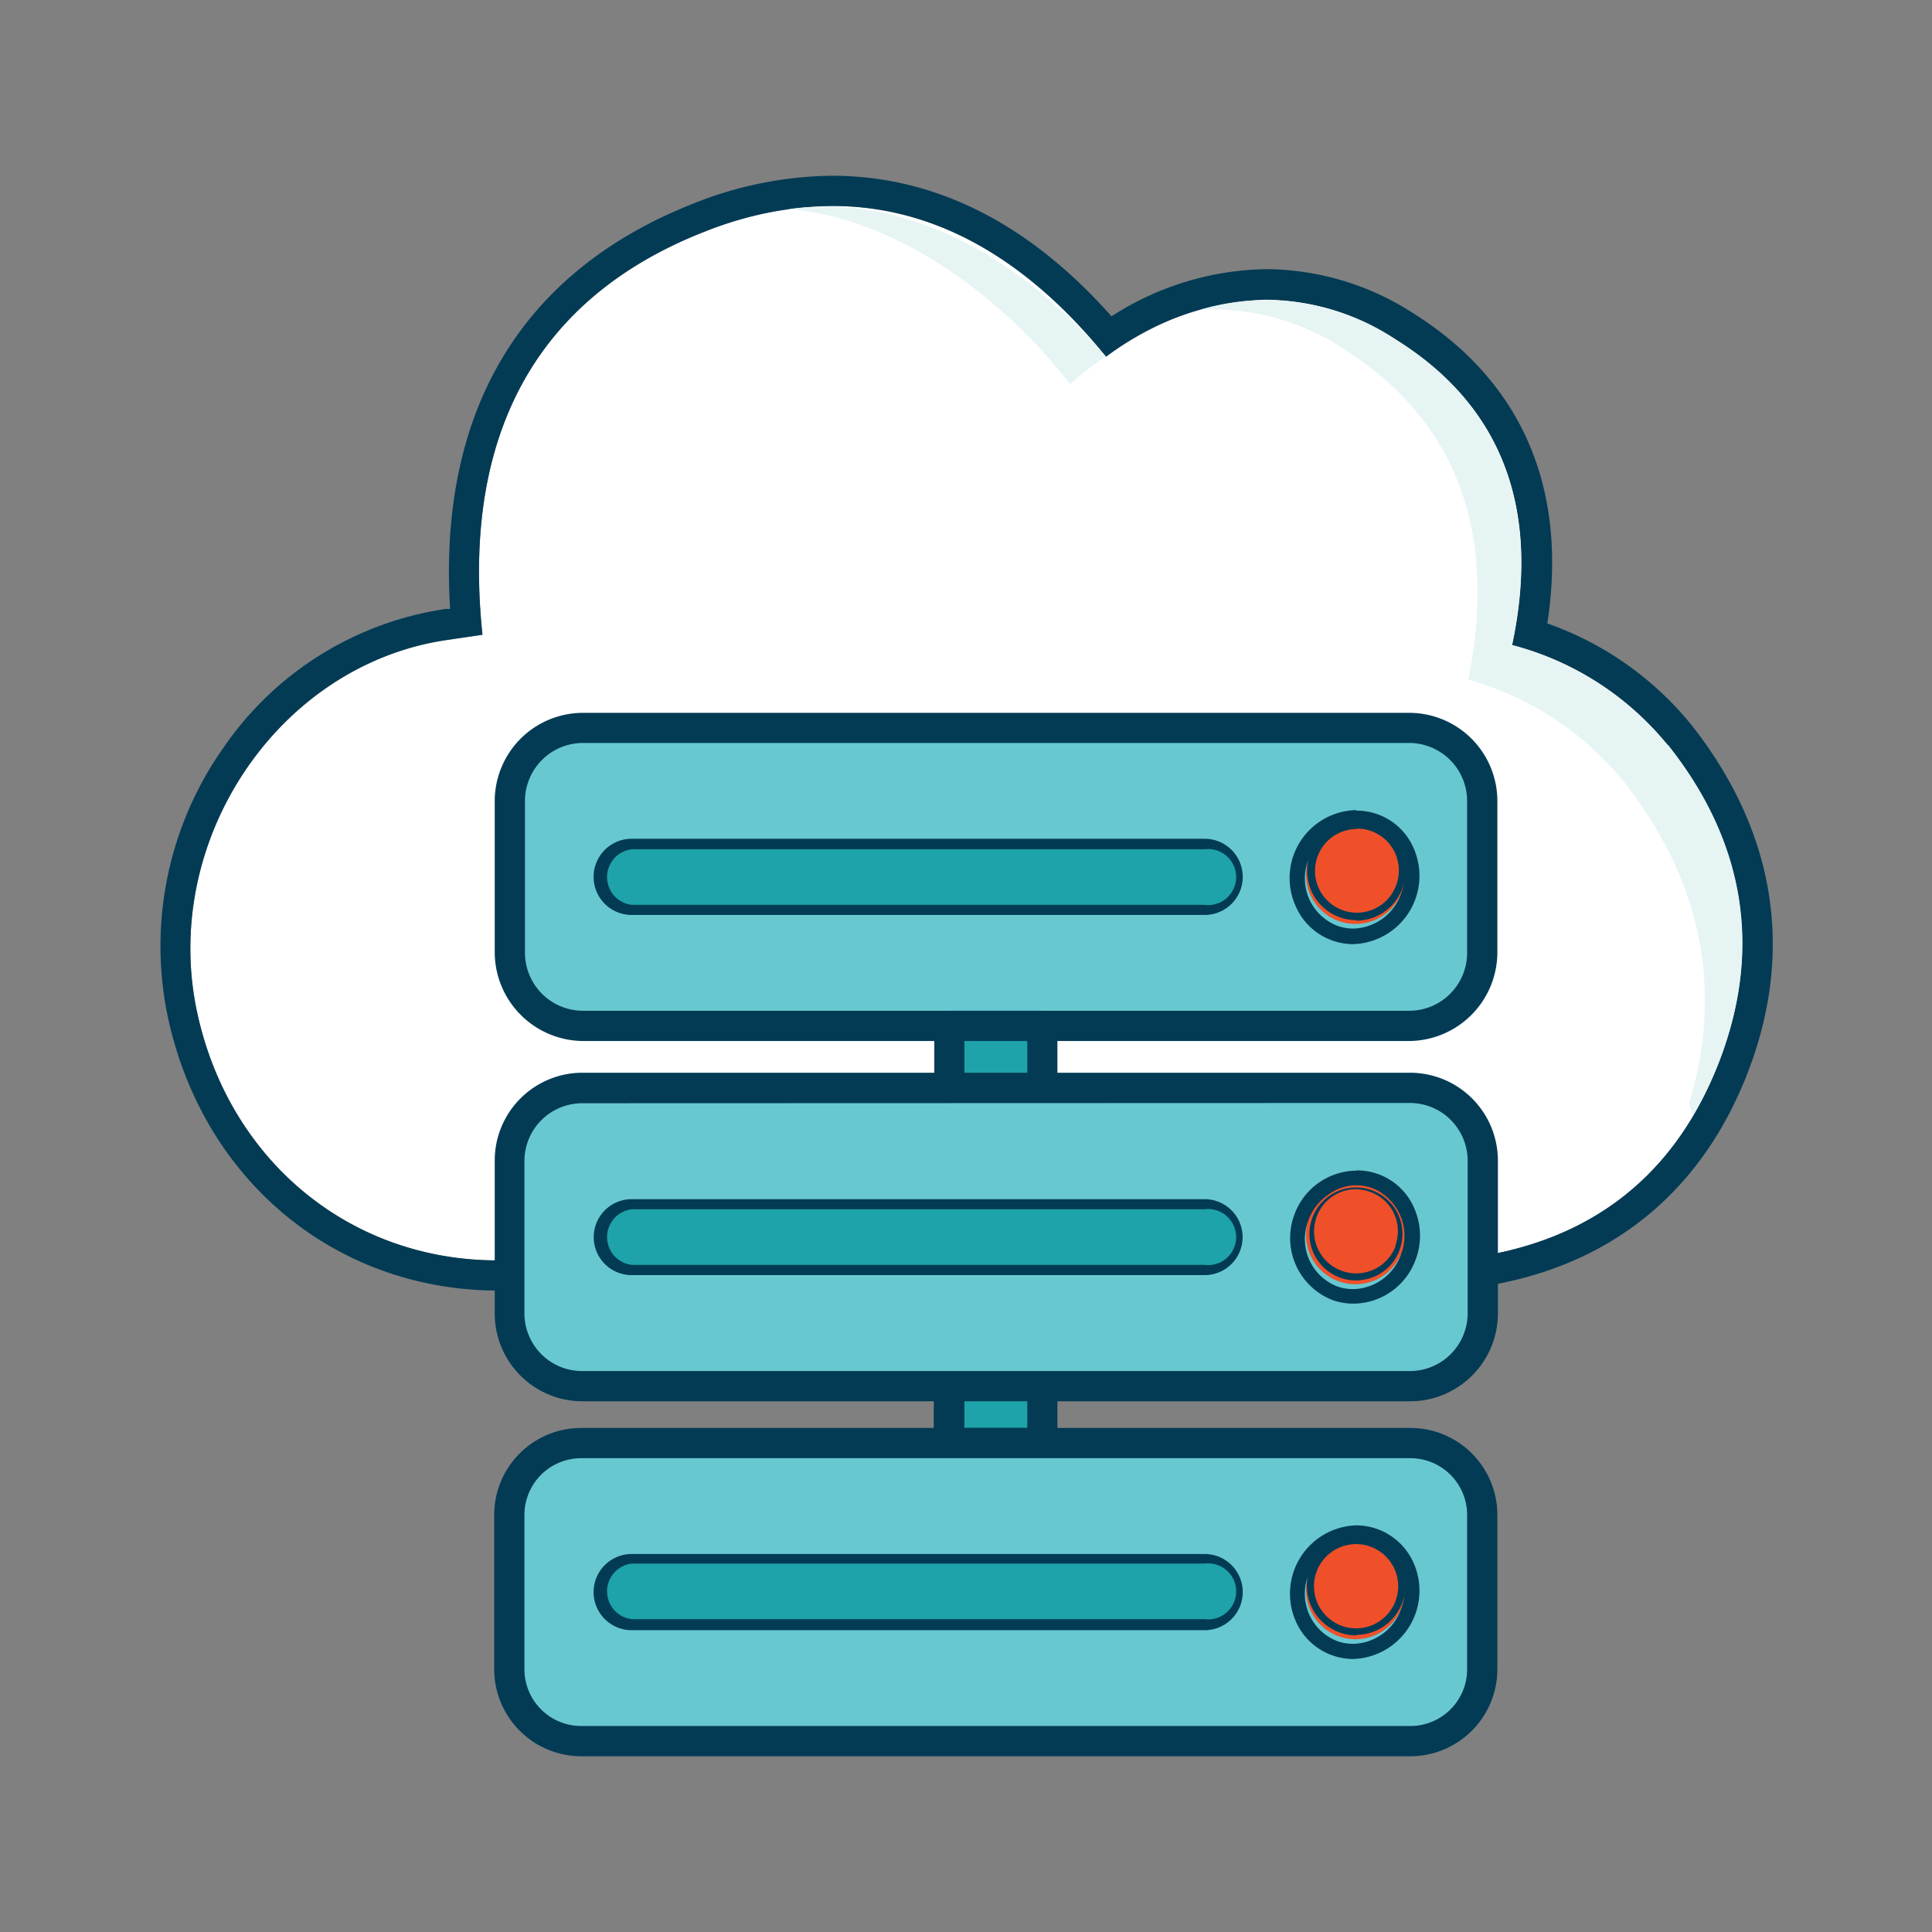 <svg data-name="Layer 1" xmlns="http://www.w3.org/2000/svg" viewBox="0 0 145 145"><rect x="0" y="0" width="145" height="145" fill="#808080" stroke="none"/><path d="M83 26.77c7-5 14.44-5.89 21.79-1.27 8.35 5.22 10.76 13.24 8.7 22.91a22.33 22.33 0 0 1 11.68 7.51c5.67 7.13 7.15 15.17 3.87 23.74s-9.62 13.46-18.51 14.72a26.49 26.49 0 0 1-3.67.22H37.35C26.27 94.61 17.2 87.1 14.8 76 12 63 21 49.72 33.77 48l2.44-.36c-1.5-14.24 3.45-25.08 16.69-30.26 11.96-4.66 22.1-.57 30.1 9.39z" fill="#fff"/><path d="M62.49 15.46c7.86 0 14.72 4.17 20.53 11.31a20.81 20.81 0 0 1 12-4.28 18.08 18.08 0 0 1 9.77 3c8.35 5.22 10.76 13.24 8.7 22.91a22.33 22.33 0 0 1 11.68 7.51c5.67 7.13 7.15 15.17 3.87 23.74s-9.62 13.46-18.51 14.72a26.49 26.49 0 0 1-3.67.22H37.35C26.27 94.61 17.2 87.1 14.8 76 12 63 21 49.72 33.77 48l2.44-.36c-1.5-14.24 3.45-25.08 16.69-30.26a26.39 26.39 0 0 1 9.57-1.92m0-2.27a28.58 28.58 0 0 0-10.41 2.08C39.15 20.35 32.87 30.81 33.78 45.7h-.31a24.55 24.55 0 0 0-16.69 10.4 25.83 25.83 0 0 0-4.17 20.29c2.65 12.23 12.59 20.45 24.76 20.47h69.51a31.16 31.16 0 0 0 4-.25c9.77-1.39 16.79-7 20.31-16.16s2-18.1-4.21-26a24.3 24.3 0 0 0-10.85-7.66c1.55-10.13-1.9-18.16-10.08-23.29A20.53 20.53 0 0 0 95 20.2a22 22 0 0 0-11.58 3.54c-6.21-7-13.26-10.55-21-10.55z" fill="#033b55"/><path d="M71.26 101.34h7v7h-7z" fill="#1da3a9"/><path d="M78.22 109.44h-7a1.14 1.14 0 0 1-1.14-1.14v-7a1.14 1.14 0 0 1 1.14-1.14h7a1.14 1.14 0 0 1 1.14 1.14v7a1.14 1.14 0 0 1-1.14 1.14zm-5.84-2.27h4.72v-4.7h-4.72z" fill="#033b55"/><rect x="38.23" y="108.3" width="73.02" height="22.36" rx="5.95" ry="5.95" fill="#68c8d0"/><path d="M105.85 131.81H43.62a6.54 6.54 0 0 1-6.53-6.53V113.7a6.53 6.53 0 0 1 6.53-6.53h62.23a6.53 6.53 0 0 1 6.53 6.53v11.58a6.54 6.54 0 0 1-6.53 6.53zm-62.23-22.37a4.26 4.26 0 0 0-4.26 4.26v11.58a4.26 4.26 0 0 0 4.26 4.26h62.23a4.26 4.26 0 0 0 4.26-4.26V113.7a4.26 4.26 0 0 0-4.26-4.26H43.62z" fill="#033b55"/><path d="M105.15 120.75a3.71 3.71 0 1 1-2.15-4.92 3.79 3.79 0 0 1 2.16 4.9z" fill="#ef502a"/><path d="M101.79 115.61a3.36 3.36 0 0 1 1.21.22 3.8 3.8 0 0 1 2.15 4.92 3.88 3.88 0 0 1-3.61 2.62 3.53 3.53 0 0 1-1.2-.21 3.81 3.81 0 0 1-2.15-4.93 3.9 3.9 0 0 1 3.6-2.62m0-1.13a5.13 5.13 0 0 0-4.55 7.17 4.71 4.71 0 0 0 4.3 2.86 5.13 5.13 0 0 0 4.57-7.17 4.72 4.72 0 0 0-4.32-2.86z" fill="#033b55"/><path d="M105 120.19a3.42 3.42 0 1 1-2.06-4.38 3.43 3.43 0 0 1 2.06 4.38z" fill="#ef502a"/><path d="M101.8 122.74a3.72 3.72 0 0 1-3.72-3.74 3.87 3.87 0 0 1 .23-1.3 3.7 3.7 0 1 1 3.49 5zm0-6.85a3.16 3.16 0 1 0 1 .17 3 3 0 0 0-1-.17z" fill="#033b55"/><path d="M47.41 117h43a2.47 2.47 0 0 1 2.48 2.47 2.48 2.48 0 0 1-2.53 2.53H47.41a2.48 2.48 0 0 1-2.48-2.48 2.47 2.47 0 0 1 2.48-2.52z" fill="#1da3a9"/><path d="M90.36 122.35H47.41a2.86 2.86 0 0 1 0-5.72h43a2.86 2.86 0 0 1 0 5.72zm-42.95-5a2.1 2.1 0 0 0 0 4.17h43a2.1 2.1 0 1 0 .53-4.17 2.35 2.35 0 0 0-.53 0z" fill="#033b55"/><rect x="38.23" y="54.64" width="73.02" height="22.36" rx="6.05" ry="6.05" fill="#68c8d0"/><path d="M105.76 78.13h-62a6.68 6.68 0 0 1-6.63-6.62V60.12a6.63 6.63 0 0 1 6.63-6.62h62a6.62 6.62 0 0 1 6.62 6.62v11.39a6.67 6.67 0 0 1-6.62 6.62zm-62-22.37a4.36 4.36 0 0 0-4.36 4.36v11.39a4.36 4.36 0 0 0 4.36 4.35h62a4.35 4.35 0 0 0 4.35-4.35V60.12a4.36 4.36 0 0 0-4.35-4.36h-62z" fill="#033b55"/><path d="M105.15 67.08a3.71 3.71 0 1 1-2.15-4.93 3.79 3.79 0 0 1 2.2 4.89z" fill="#ef502a"/><path d="M101.79 61.94a3.58 3.58 0 0 1 1.21.21 3.81 3.81 0 0 1 2.15 4.92 3.89 3.89 0 0 1-3.61 2.62 3.54 3.54 0 0 1-1.2-.22 3.81 3.81 0 0 1-2.15-4.92 3.91 3.91 0 0 1 3.6-2.62m0-1.13a5.1 5.1 0 0 0-4.55 7.2 4.71 4.71 0 0 0 4.3 2.86 5.13 5.13 0 0 0 4.57-7.17 4.65 4.65 0 0 0-4.32-2.85z" fill="#033b55"/><path d="M105 66.52a3.42 3.42 0 1 1-2-4.38 3.42 3.42 0 0 1 2 4.38z" fill="#ef502a"/><path d="M101.8 69.06a3.7 3.7 0 0 1-3.7-3.72 3.76 3.76 0 0 1 .21-1.24 3.7 3.7 0 1 1 3.49 5zm0-6.84a3.14 3.14 0 1 0 3 4.17 3.17 3.17 0 0 0-.11-2.4 3.13 3.13 0 0 0-2.85-1.8z" fill="#033b55"/><path d="M47.41 63.34h43a2.48 2.48 0 0 1 2.48 2.48 2.47 2.47 0 0 1-2.48 2.47h-43a2.47 2.47 0 0 1-2.48-2.47 2.48 2.48 0 0 1 2.48-2.48z" fill="#1da3a9"/><path d="M90.36 68.67H47.41a2.86 2.86 0 0 1 0-5.72h43a2.86 2.86 0 0 1 0 5.72zm-42.95-4.93a2.1 2.1 0 0 0 0 4.17h43a2.1 2.1 0 0 0 .53-4.17 2.35 2.35 0 0 0-.53 0z" fill="#033b55"/><path d="M71.26 77h7v7h-7z" fill="#1da3a9"/><path d="M78.22 85.11h-7a1.14 1.14 0 0 1-1.1-1.11v-7a1.14 1.14 0 0 1 1.14-1.14h7a1.14 1.14 0 0 1 1.1 1.14v7a1.14 1.14 0 0 1-1.14 1.14zm-5.84-2.27h4.72v-4.71h-4.72z" fill="#033b55"/><rect x="38.23" y="81.67" width="73.02" height="22.36" rx="6.02" ry="6.02" fill="#68c8d0"/><path d="M105.79 105.17H43.72a6.59 6.59 0 0 1-6.59-6.59V87.1a6.59 6.59 0 0 1 6.59-6.59h62.1a6.6 6.6 0 0 1 6.6 6.59v11.45a6.6 6.6 0 0 1-6.59 6.62zM43.72 82.8a4.34 4.34 0 0 0-4.36 4.29v11.46a4.33 4.33 0 0 0 4.3 4.35h62.16a4.34 4.34 0 0 0 4.33-4.32V87.1a4.34 4.34 0 0 0-4.33-4.32z" fill="#033b55"/><path d="M105.15 94.11a3.71 3.71 0 1 1-2.15-4.92 3.8 3.8 0 0 1 2.19 4.91z" fill="#ef502a"/><path d="M101.79 89a3.58 3.58 0 0 1 1.21.21 3.8 3.8 0 0 1 2.15 4.92 3.88 3.88 0 0 1-3.61 2.62 3.53 3.53 0 0 1-1.2-.21 3.81 3.81 0 0 1-2.15-4.92 3.89 3.89 0 0 1 3.6-2.62m0-1.14a5 5 0 0 0-4.66 3.34 5 5 0 0 0 2.87 6.37 4.73 4.73 0 0 0 1.58.27 5 5 0 0 0 4.68-3.34 5.1 5.1 0 0 0-.11-3.8 4.67 4.67 0 0 0-4.36-2.86z" fill="#033b55"/><path d="M105 93.56a3.42 3.42 0 1 1-2-4.38 3.42 3.42 0 0 1 2 4.38z" fill="#ef502a"/><path d="M101.8 96.1a3.49 3.49 0 1 1 1.57-.39 3.72 3.72 0 0 1-1.57.39zm0-6.85a3.16 3.16 0 1 0 2.93 4.3v-.09a3.13 3.13 0 0 0-1.88-4 3 3 0 0 0-1.08-.2z" fill="#033b55"/><path d="M47.41 90.37h43a2.48 2.48 0 0 1 2.48 2.48 2.48 2.48 0 0 1-2.48 2.48h-43a2.48 2.48 0 0 1-2.48-2.48 2.48 2.48 0 0 1 2.48-2.48z" fill="#1da3a9"/><path d="M90.36 95.7H47.41a2.85 2.85 0 1 1 0-5.7h43a2.85 2.85 0 0 1 0 5.7zm-42.95-4.94a2.1 2.1 0 0 0 0 4.17h43a2.1 2.1 0 1 0 .53-4.17 1.57 1.57 0 0 0-.53 0z" fill="#033b55"/><path d="M80.31 28.82A21.65 21.65 0 0 1 83 26.77c-6.4-7.43-15-12.32-23.82-11.07 7.44.55 15.55 5.93 21.13 13.12zm44.85 27.12a22.31 22.31 0 0 0-11.68-7.51c2.06-9.67-.36-17.69-8.7-22.92a17.42 17.42 0 0 0-14.68-2.27 18 18 0 0 1 11.1 3.18c8.59 5.61 11.08 14.19 9 24.59a23 23 0 0 1 12 8.08c5.46 7.16 7.15 15.17 4.58 23.69.08.34.17.68.25 1a27.93 27.93 0 0 0 2-4.12c3.31-8.58 1.83-16.62-3.84-23.75z" fill="#e6f4f4"/></svg>